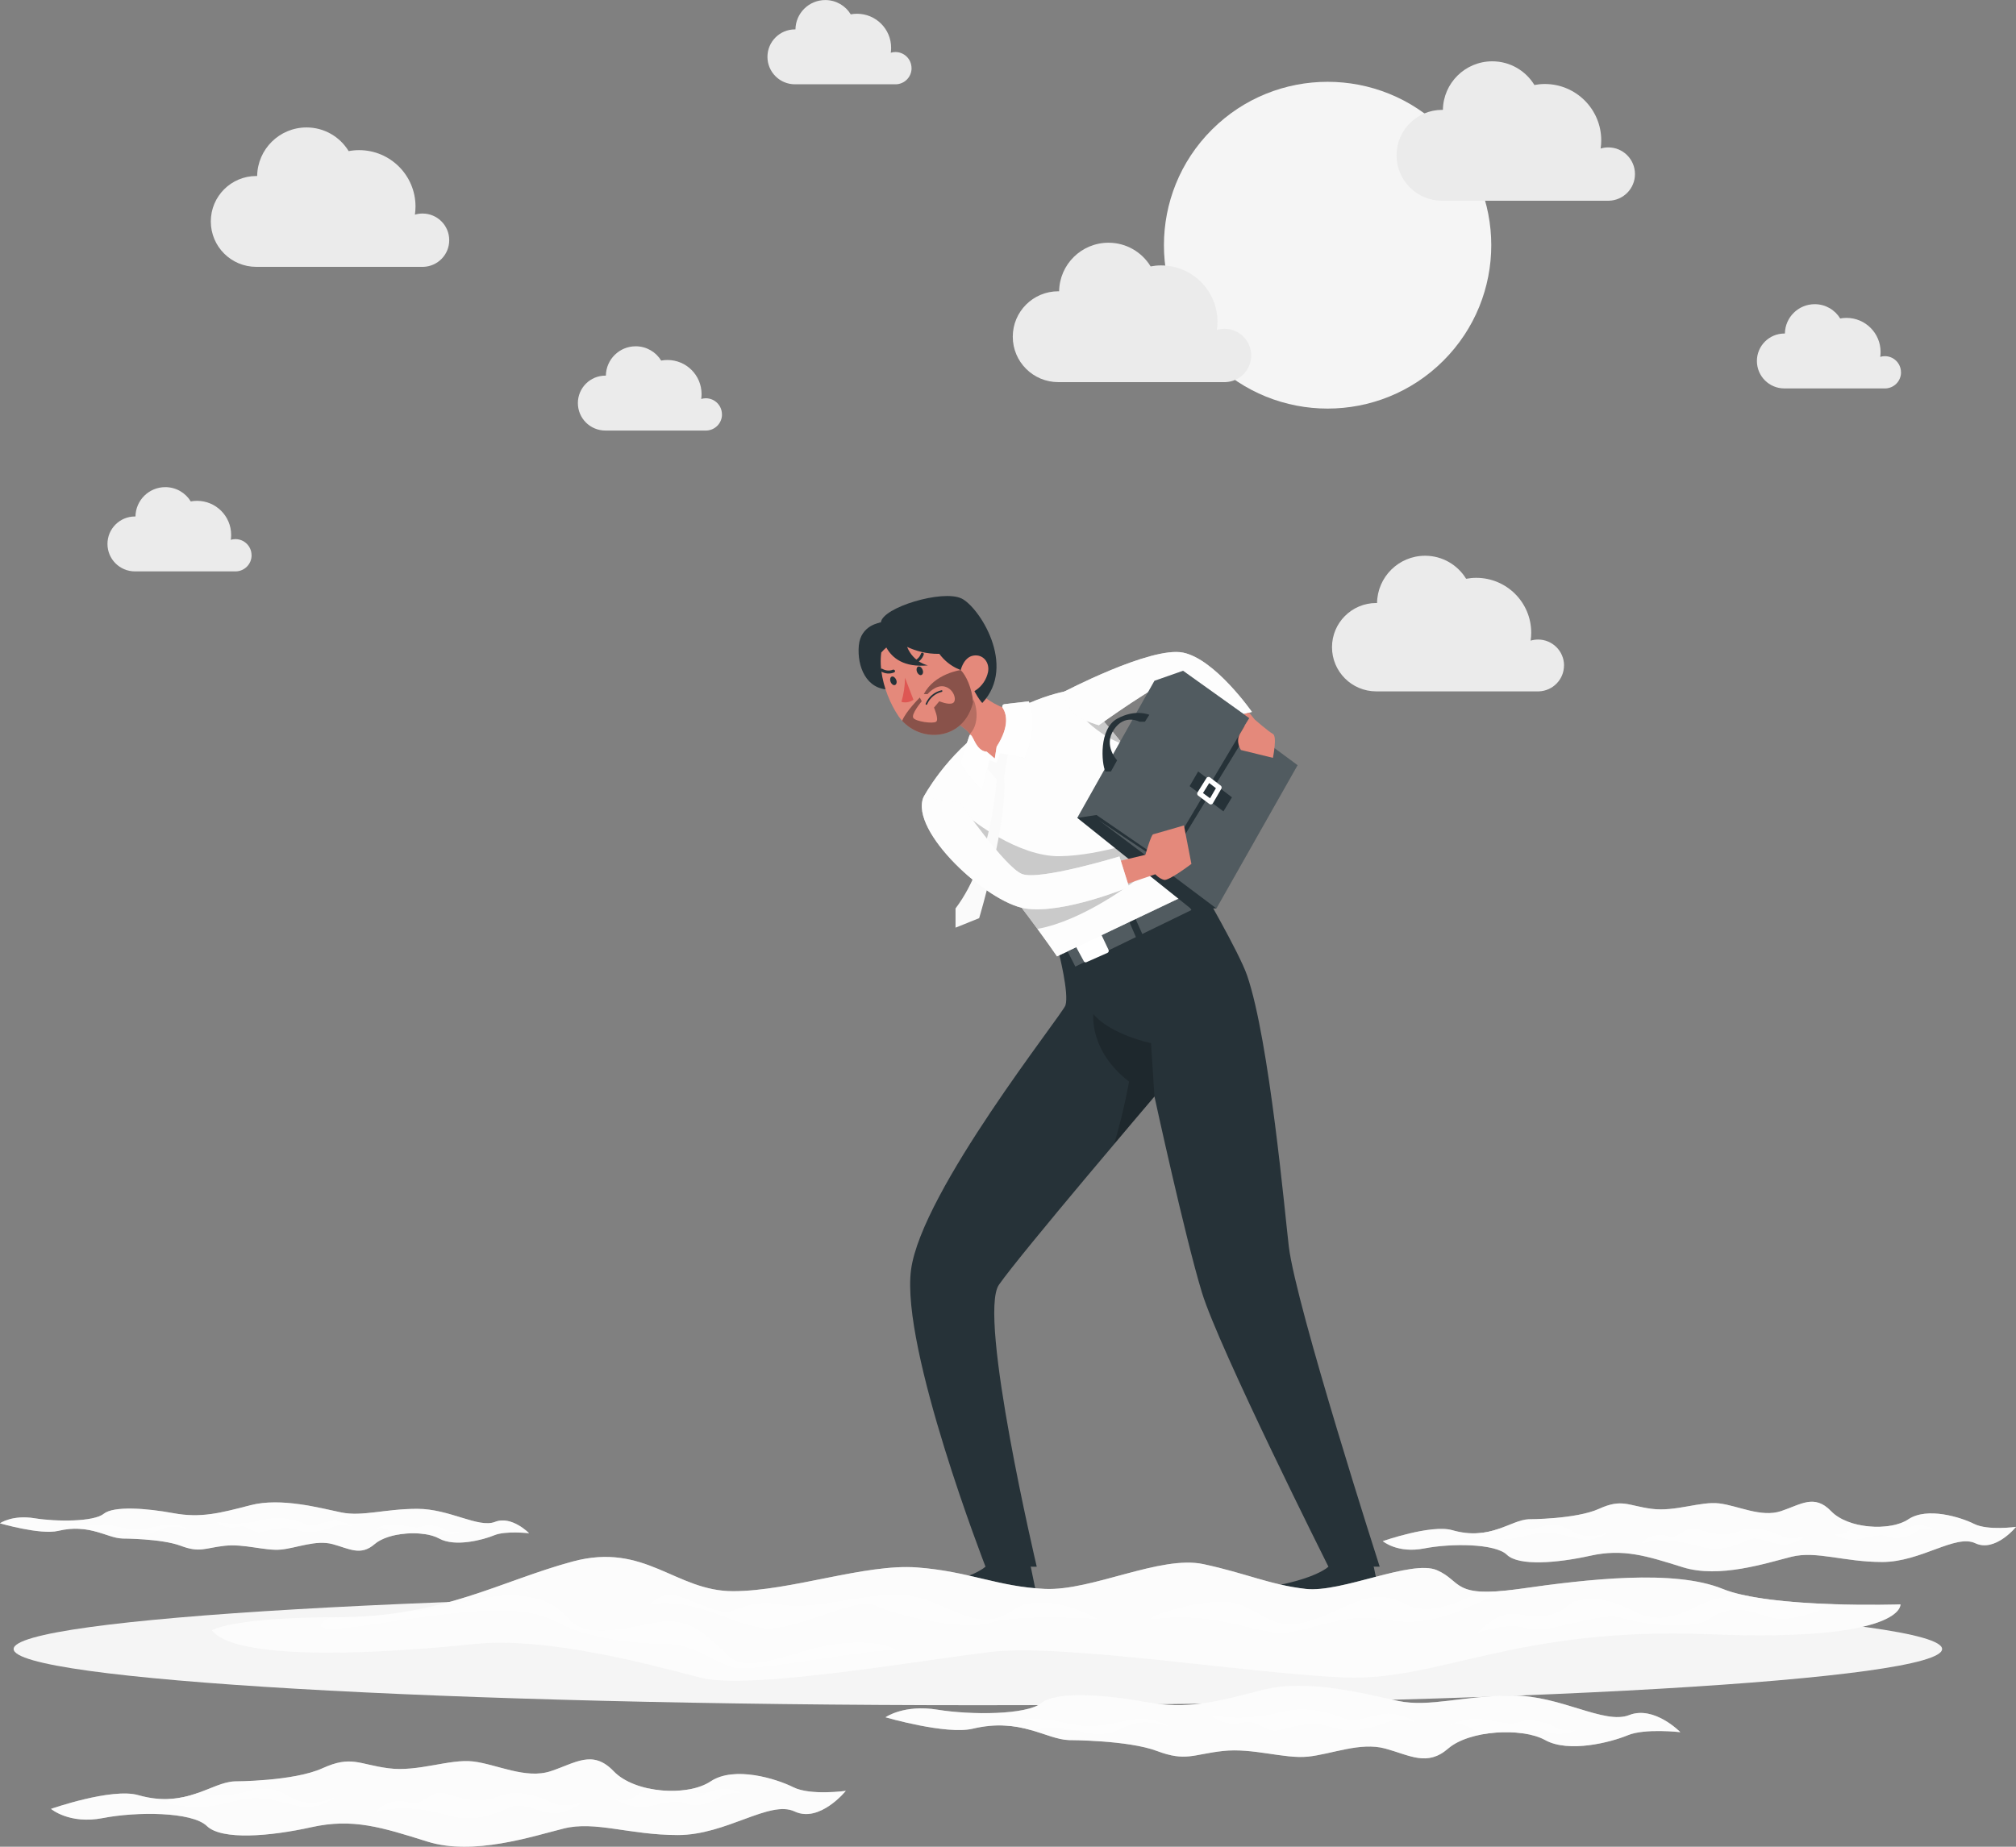 <svg width="406" height="372" viewBox="0 0 406 372" fill="none" xmlns="http://www.w3.org/2000/svg">
<rect x="0" y="0" width="406" height="372" fill="#808080" stroke="none"/>
<g clip-path="url(#clip0_214_3566)">
<path d="M290.671 72.665C303.543 59.811 303.543 38.972 290.671 26.119C277.799 13.266 256.93 13.266 244.058 26.119C231.186 38.972 231.186 59.811 244.058 72.665C256.93 85.518 277.799 85.518 290.671 72.665Z" fill="#F5F5F5"/>
<path d="M329.263 35.053C329.263 32.093 326.859 29.692 323.895 29.692C323.354 29.692 322.843 29.772 322.352 29.922C322.432 29.382 322.472 28.832 322.472 28.272C322.472 22.002 317.385 16.921 311.105 16.921C310.394 16.921 309.693 16.991 309.012 17.121C307.269 14.261 304.124 12.351 300.529 12.351C295.081 12.351 290.664 16.721 290.584 22.132C290.524 22.132 290.474 22.132 290.413 22.132C285.356 22.132 281.25 26.222 281.25 31.282C281.25 36.343 285.346 40.433 290.413 40.433H324.045C326.939 40.343 329.263 37.983 329.263 35.073V35.053Z" fill="#EBEBEB"/>
<path d="M251.975 71.596C251.975 68.635 249.571 66.235 246.607 66.235C246.066 66.235 245.555 66.315 245.064 66.465C245.144 65.925 245.184 65.375 245.184 64.815C245.184 58.545 240.097 53.464 233.817 53.464C233.106 53.464 232.405 53.534 231.724 53.664C229.981 50.804 226.836 48.894 223.241 48.894C217.793 48.894 213.376 53.264 213.296 58.675C213.236 58.675 213.186 58.675 213.125 58.675C208.068 58.675 203.961 62.765 203.961 67.826C203.961 72.886 208.058 76.976 213.125 76.976H246.757C249.651 76.886 251.975 74.526 251.975 71.616V71.596Z" fill="#EBEBEB"/>
<path d="M90.468 48.374C90.468 45.414 88.064 43.014 85.1 43.014C84.559 43.014 84.048 43.093 83.558 43.243C83.638 42.703 83.678 42.153 83.678 41.593C83.678 35.323 78.59 30.242 72.31 30.242C71.599 30.242 70.898 30.312 70.217 30.442C68.475 27.582 65.33 25.672 61.734 25.672C56.286 25.672 51.869 30.042 51.789 35.453C51.729 35.453 51.679 35.453 51.619 35.453C46.561 35.453 42.455 39.543 42.455 44.604C42.455 49.664 46.551 53.754 51.619 53.754H85.25C88.145 53.664 90.468 51.304 90.468 48.394V48.374Z" fill="#EBEBEB"/>
<path d="M382.835 74.986C382.835 73.196 381.382 71.746 379.59 71.746C379.269 71.746 378.949 71.796 378.658 71.886C378.708 71.566 378.728 71.226 378.728 70.896C378.728 67.105 375.654 64.035 371.858 64.035C371.427 64.035 371.007 64.075 370.596 64.155C369.544 62.425 367.641 61.275 365.468 61.275C362.173 61.275 359.509 63.915 359.459 67.185C359.429 67.185 359.389 67.185 359.359 67.185C356.304 67.185 353.82 69.656 353.82 72.716C353.82 75.776 356.294 78.246 359.359 78.246H379.69C381.442 78.196 382.845 76.766 382.845 75.006L382.835 74.986Z" fill="#EBEBEB"/>
<path d="M145.392 83.467C145.392 81.677 143.94 80.227 142.147 80.227C141.827 80.227 141.506 80.276 141.216 80.367C141.266 80.046 141.286 79.706 141.286 79.376C141.286 75.586 138.211 72.516 134.415 72.516C133.985 72.516 133.564 72.556 133.153 72.636C132.102 70.906 130.199 69.756 128.025 69.756C124.73 69.756 122.066 72.396 122.016 75.666C121.986 75.666 121.946 75.666 121.916 75.666C118.861 75.666 116.378 78.136 116.378 81.197C116.378 84.257 118.851 86.727 121.916 86.727H142.247C144 86.677 145.402 85.247 145.402 83.487L145.392 83.467Z" fill="#EBEBEB"/>
<path d="M314.981 134.051C314.981 131.171 312.637 128.83 309.753 128.83C309.232 128.83 308.731 128.91 308.251 129.05C308.331 128.53 308.371 127.99 308.371 127.45C308.371 121.35 303.413 116.399 297.304 116.399C296.603 116.399 295.922 116.469 295.261 116.589C293.558 113.809 290.503 111.949 286.998 111.949C281.7 111.949 277.403 116.199 277.323 121.47C277.273 121.47 277.213 121.47 277.163 121.47C272.236 121.47 268.25 125.46 268.25 130.371C268.25 135.281 272.236 139.271 277.163 139.271H309.893C312.707 139.181 314.971 136.881 314.971 134.051H314.981Z" fill="#EBEBEB"/>
<path d="M50.657 111.839C50.657 110.049 49.205 108.599 47.412 108.599C47.092 108.599 46.771 108.649 46.481 108.739C46.531 108.419 46.551 108.079 46.551 107.749C46.551 103.958 43.476 100.888 39.681 100.888C39.25 100.888 38.829 100.928 38.419 101.008C37.367 99.278 35.464 98.128 33.291 98.128C29.996 98.128 27.332 100.768 27.282 104.038C27.252 104.038 27.212 104.038 27.181 104.038C24.127 104.038 21.643 106.509 21.643 109.569C21.643 112.629 24.117 115.099 27.181 115.099H47.513C49.265 115.049 50.667 113.619 50.667 111.859L50.657 111.839Z" fill="#EBEBEB"/>
<path d="M183.57 13.721C183.57 11.931 182.118 10.481 180.326 10.481C180.005 10.481 179.685 10.531 179.394 10.621C179.444 10.301 179.464 9.961 179.464 9.631C179.464 5.84 176.389 2.77 172.594 2.77C172.163 2.77 171.742 2.81 171.332 2.89C170.28 1.16 168.377 0.01 166.204 0.01C162.909 0.01 160.245 2.65 160.195 5.92C160.165 5.92 160.125 5.92 160.095 5.92C157.04 5.92 154.556 8.401 154.556 11.451C154.556 14.501 157.03 16.981 160.095 16.981H180.426C182.178 16.931 183.58 15.501 183.58 13.741L183.57 13.721Z" fill="#EBEBEB"/>
<path d="M196.931 343.498C304.177 343.498 391.117 338.429 391.117 332.177C391.117 325.924 304.177 320.856 196.931 320.856C89.684 320.856 2.744 325.924 2.744 332.177C2.744 338.429 89.684 343.498 196.931 343.498Z" fill="#F5F5F5"/>
<path d="M307.93 306.035C307.93 306.035 317.404 306.035 322.031 303.935C326.658 301.834 327.83 303.304 332.618 303.935C337.395 304.565 342.453 302.384 346.238 302.844C350.024 303.304 354.661 305.725 358.657 304.405C362.653 303.084 365.388 300.884 368.763 304.405C372.128 307.925 380.551 308.555 384.337 306.035C388.122 303.514 394.863 305.615 397.597 306.985C400.331 308.355 406.02 307.565 406.02 307.565C406.02 307.565 401.813 312.755 397.807 310.865C393.811 308.975 386.86 314.645 379.078 314.645C371.297 314.645 365.818 312.335 360.771 313.595C355.723 314.855 346.248 318.006 338.887 315.695C331.526 313.385 326.889 311.915 320.259 313.385C313.629 314.855 305.877 315.505 303.493 313.195C301.109 310.885 292.196 310.865 286.818 311.915C281.429 312.965 278.485 310.445 278.485 310.445C278.485 310.445 288.23 307.025 292.476 308.235C300.208 310.445 304.154 306.175 307.95 306.025L307.93 306.035Z" fill="#FAFAFA"/>
<path opacity="0.4" d="M406 307.565C406 307.565 401.783 312.765 397.787 310.875C393.791 308.975 386.851 314.655 379.059 314.655C371.267 314.655 365.808 312.345 360.751 313.605C355.703 314.875 346.229 318.016 338.857 315.705C331.496 313.395 326.859 311.925 320.229 313.395C313.599 314.865 305.847 315.515 303.453 313.205C301.07 310.895 292.166 310.875 286.788 311.925C281.4 312.975 278.455 310.455 278.455 310.455C278.455 310.455 288.2 307.035 292.446 308.245C294.279 308.775 295.902 308.935 297.354 308.855C299.087 308.785 300.589 308.395 301.931 307.925C304.224 307.125 306.087 306.105 307.92 306.035C307.92 306.035 317.395 306.035 322.022 303.935C326.649 301.834 327.82 303.304 332.608 303.935C337.385 304.565 342.443 302.384 346.229 302.844C350.014 303.304 354.651 305.725 358.648 304.415C362.644 303.104 365.378 300.894 368.753 304.415C370.065 305.785 372.138 306.715 374.422 307.195C376.545 307.645 378.838 307.685 380.831 307.335C382.183 307.095 383.385 306.665 384.317 306.045C388.103 303.524 394.843 305.625 397.577 306.995C400.311 308.355 406 307.575 406 307.575V307.565Z" fill="white"/>
<path opacity="0.4" d="M324.135 308.505C324.135 308.505 322.602 309.815 320.239 310.115C317.865 310.415 314.871 308.715 311.135 308.715C307.399 308.715 304.605 311.245 296.873 309.515C296.873 309.515 297.053 309.235 297.364 308.855C299.096 308.785 300.599 308.395 301.941 307.925C304.004 308.575 307.649 308.355 310.133 307.615C313.288 306.665 315.241 307.565 316.763 308.505C320.239 310.655 324.125 308.505 324.125 308.505H324.135Z" fill="white"/>
<path opacity="0.4" d="M330.655 310.865C334.23 310.025 337.916 310.235 342.233 311.495C346.549 312.755 350.025 311.115 352.228 310.145C354.441 309.175 357.596 311.655 360.12 311.045C362.644 310.435 363.485 309.505 363.485 309.505C363.485 309.505 360.751 310.365 358.958 309.505C357.166 308.645 353.49 307.075 350.115 308.495C346.75 309.915 343.485 308.455 341.542 307.925C339.599 307.395 337.846 310.025 336.224 309.505C332.648 308.365 330.645 310.855 330.645 310.855L330.655 310.865Z" fill="white"/>
<path opacity="0.4" d="M389.264 307.895C389.264 307.895 386.74 307.715 385.899 308.505C385.058 309.295 382.113 310.365 380.22 309.515C378.327 308.665 375.383 310.165 373.059 310.155C371.237 310.135 369.364 309.125 368.643 308.695C369.233 309.025 370.606 309.535 372.118 308.505C372.779 308.055 373.55 307.585 374.411 307.195C376.535 307.645 378.828 307.685 380.821 307.335C381.452 307.645 382.484 308.025 383.475 307.865C385.058 307.615 386.209 306.615 389.264 307.905V307.895Z" fill="white"/>
<path d="M24.618 309.924C24.618 309.924 32.53 309.924 36.396 311.384C40.261 312.844 41.243 311.824 45.239 311.384C49.235 310.944 53.452 312.464 56.617 312.144C59.781 311.824 63.647 310.144 66.992 311.054C70.337 311.964 72.621 313.494 75.435 311.054C78.249 308.614 85.28 308.174 88.445 309.924C91.61 311.674 97.239 310.214 99.522 309.264C101.805 308.314 106.553 308.854 106.553 308.854C106.553 308.854 103.037 305.244 99.692 306.564C96.347 307.874 90.548 303.934 84.038 303.934C77.528 303.934 72.961 305.534 68.735 304.664C64.508 303.794 56.596 301.604 50.447 303.204C44.298 304.804 40.422 305.834 34.883 304.804C29.345 303.784 22.865 303.334 20.872 304.944C18.879 306.554 11.438 306.564 6.941 305.834C2.444 305.104 -0.02 306.854 -0.02 306.854C-0.02 306.854 8.122 309.224 11.678 308.384C18.138 306.854 21.433 309.814 24.608 309.914L24.618 309.924Z" fill="#FAFAFA"/>
<path opacity="0.4" d="M106.573 308.864C106.573 308.864 103.047 305.254 99.712 306.564C96.367 307.884 90.568 303.944 84.058 303.944C77.548 303.944 72.981 305.544 68.765 304.674C64.549 303.794 56.627 301.614 50.477 303.214C44.318 304.814 40.452 305.844 34.913 304.814C29.375 303.794 22.895 303.344 20.902 304.944C18.909 306.544 11.467 306.564 6.971 305.834C2.474 305.104 0.01 306.854 0.01 306.854C0.01 306.854 8.152 309.224 11.698 308.384C13.23 308.014 14.582 307.904 15.794 307.954C17.236 308.004 18.498 308.274 19.62 308.604C21.543 309.154 23.095 309.874 24.618 309.914C24.618 309.914 32.53 309.914 36.396 311.374C40.261 312.824 41.243 311.814 45.239 311.374C49.235 310.934 53.452 312.444 56.627 312.134C59.791 311.814 63.657 310.134 67.002 311.044C70.347 311.954 72.631 313.494 75.445 311.044C76.537 310.094 78.269 309.444 80.182 309.114C81.955 308.804 83.868 308.774 85.541 309.024C86.672 309.194 87.674 309.484 88.455 309.924C91.62 311.674 97.249 310.214 99.542 309.264C101.825 308.314 106.573 308.864 106.573 308.864V308.864Z" fill="white"/>
<path opacity="0.4" d="M38.168 308.205C38.168 308.205 36.886 307.295 34.913 307.085C32.93 306.875 30.427 308.055 27.302 308.055C24.177 308.055 21.843 306.305 15.383 307.495C15.383 307.495 15.534 307.685 15.794 307.955C17.236 308.005 18.498 308.275 19.62 308.605C21.343 308.155 24.397 308.305 26.471 308.825C29.105 309.485 30.737 308.855 32.009 308.205C34.913 306.715 38.168 308.205 38.168 308.205Z" fill="white"/>
<path opacity="0.4" d="M43.617 306.565C46.611 307.145 49.686 307.005 53.291 306.125C56.897 305.245 59.801 306.385 61.644 307.055C63.487 307.725 66.131 306.005 68.234 306.425C70.347 306.845 71.049 307.495 71.049 307.495C71.049 307.495 68.765 306.905 67.263 307.495C65.77 308.085 62.686 309.185 59.882 308.195C57.067 307.205 54.343 308.225 52.711 308.595C51.078 308.965 49.616 307.135 48.274 307.495C45.289 308.285 43.617 306.555 43.617 306.555V306.565Z" fill="white"/>
<path opacity="0.4" d="M92.591 308.625C92.591 308.625 90.488 308.755 89.777 308.205C89.076 307.655 86.612 306.915 85.03 307.505C83.447 308.095 80.994 307.055 79.051 307.065C77.528 307.075 75.966 307.775 75.355 308.075C75.846 307.845 76.998 307.495 78.259 308.205C78.81 308.525 79.461 308.845 80.182 309.115C81.955 308.805 83.868 308.775 85.54 309.025C86.071 308.805 86.923 308.545 87.754 308.655C89.076 308.825 90.037 309.525 92.591 308.625V308.625Z" fill="white"/>
<path d="M268.59 315.195L276.171 315.315C276.432 315.315 276.642 315.505 276.692 315.755L277.834 321.325C277.934 321.825 277.604 322.305 277.103 322.405C277.033 322.415 276.973 322.425 276.903 322.425C274.449 322.345 272.666 322.165 269.591 322.115C267.699 322.085 261.97 322.195 259.346 322.155C256.722 322.115 256.421 319.525 257.503 319.305C262.33 318.335 265.976 316.945 267.538 315.585C267.829 315.325 268.209 315.195 268.59 315.205V315.195Z" fill="#263238"/>
<path d="M241.749 178.444C241.749 178.444 249.571 191.885 251.153 196.496C255.66 209.617 258.785 244.76 259.556 251.12C261.018 263.201 277.854 315.585 277.854 315.585H267.528C267.528 315.585 245.435 271.522 242.029 260.281C238.614 249.04 232.495 220.878 232.495 220.878C232.495 220.878 205.504 252.57 201.177 258.801C196.85 265.031 208.789 315.595 208.789 315.595H198.473C198.473 315.595 181.387 271.682 183.47 255.811C185.553 239.949 213.957 204.386 214.568 202.516C215.349 200.146 213.185 191.715 213.185 191.715L241.749 178.454V178.444Z" fill="#263238"/>
<path d="M199.514 315.195L207.096 315.315C207.356 315.315 207.567 315.505 207.617 315.755L208.759 321.325C208.859 321.825 208.528 322.305 208.027 322.405C207.957 322.415 207.897 322.425 207.827 322.425C205.373 322.345 203.591 322.165 200.516 322.115C198.623 322.085 192.894 322.195 190.27 322.155C187.646 322.115 187.346 319.525 188.428 319.305C193.255 318.335 196.9 316.945 198.463 315.585C198.753 315.325 199.134 315.195 199.514 315.205V315.195Z" fill="#263238"/>
<path opacity="0.2" d="M224.373 230.449C226.356 223.858 227.377 217.878 227.377 217.878C219.275 211.607 220.196 204.286 220.196 204.286C223.752 208.467 231.804 210.137 231.804 210.137L232.495 220.858C232.495 220.858 229.03 224.928 224.373 230.439V230.449Z" fill="black"/>
<path d="M242.74 181.955L241.208 178.684L214.017 192.216L215.879 195.036L242.74 181.955Z" fill="#263238"/>
<path opacity="0.2" d="M242.74 181.955L241.208 178.684L214.017 192.216L215.879 195.036L242.74 181.955Z" fill="white"/>
<path d="M221.859 188.405L223.241 191.325C223.351 191.565 223.261 191.835 223.05 191.935L218.784 193.825C218.594 193.905 218.373 193.825 218.263 193.615L216.721 190.775C216.591 190.535 216.671 190.245 216.901 190.145L221.328 188.165C221.528 188.075 221.758 188.175 221.869 188.395L221.859 188.405Z" fill="white"/>
<path d="M227.377 185.565L229.09 189.535L230.492 189.135L228.619 184.955L227.377 185.565Z" fill="#263238"/>
<path d="M238.254 180.154L240.267 183.954L241.268 183.664L239.135 179.724L238.254 180.154Z" fill="#263238"/>
<path d="M215.028 191.705L216.951 195.465L216.3 196.075L214.017 192.215L215.028 191.705Z" fill="#263238"/>
<path d="M212.875 192.656C209.61 187.865 195.889 168.844 185.964 160.603C185.964 160.603 190.411 152.102 199.204 146.102C208.638 139.661 216.12 139.011 216.12 139.011C216.12 139.011 231.654 152.132 242.751 178.434L212.885 192.646L212.875 192.656Z" fill="#FAFAFA"/>
<path opacity="0.6" d="M242.741 178.434L212.875 192.656C212.094 191.515 210.712 189.555 208.929 187.115C205.464 182.385 200.456 175.854 195.368 170.074C192.143 166.403 188.888 163.033 185.964 160.603C185.964 160.603 190.411 152.102 199.204 146.102C208.638 139.661 216.12 139.011 216.12 139.011C216.12 139.011 217.973 140.571 220.847 143.692C222.339 145.332 224.132 147.392 226.075 149.882C231.213 156.433 237.473 165.943 242.741 178.434V178.434Z" fill="white"/>
<path opacity="0.2" d="M231.453 168.724L228.379 177.564C228.379 177.564 218.203 185.465 208.929 187.115C205.464 182.385 200.456 175.854 195.368 170.074C195.338 167.113 195.568 164.973 195.568 164.973C195.568 164.973 204.973 172.604 213.426 172.474C221.879 172.344 231.453 168.724 231.453 168.724V168.724Z" fill="black"/>
<path opacity="0.2" d="M226.075 149.882C221.809 148.322 218.844 145.242 218.844 145.242L220.847 143.692C222.339 145.332 224.132 147.392 226.075 149.882Z" fill="black"/>
<path d="M195.959 152.792L198.102 152.062L200.536 153.222L201.067 150.562L203.911 149.122C204.602 147.142 204.873 145.022 204.632 142.882C200.246 143.382 194.397 137.331 191.462 133.731L191.522 138.981L191.592 145.172C193.045 145.882 194.447 146.722 195.338 147.852C196.33 149.092 196.73 150.682 195.949 152.802L195.959 152.792Z" fill="#E4897B"/>
<path opacity="0.2" d="M191.602 145.161C193.055 145.871 194.457 146.711 195.348 147.841C197.672 145.341 196.49 140.831 195.268 139.581C194.817 139.071 192.694 139.141 191.542 138.971L191.612 145.161H191.602Z" fill="black"/>
<path d="M177.381 125.4C177.381 125.4 173.325 125.85 172.954 130.06C172.583 134.271 174.476 138.921 179.103 138.891C183.73 138.861 184.922 125.67 184.922 125.67L177.381 125.4V125.4Z" fill="#263238"/>
<path d="M195.989 141.401C195.849 142.031 195.649 142.652 195.358 143.292C192.834 149.012 185.553 149.442 181.687 145.192C181.417 144.902 181.167 144.582 180.936 144.242C177.721 139.521 175.258 130.651 180.045 126.21C183.44 123.01 188.798 123.17 191.993 126.57C192.904 127.53 193.576 128.7 193.956 129.971C195.508 134.931 196.72 138.101 195.989 141.401V141.401Z" fill="#E4897B"/>
<path d="M185.793 134.911C186.004 135.361 185.874 135.851 185.553 135.971C185.243 136.091 184.852 135.801 184.672 135.331C184.492 134.861 184.602 134.381 184.912 134.271C185.223 134.161 185.613 134.441 185.793 134.911Z" fill="#263238"/>
<path d="M180.475 136.931C180.686 137.381 180.546 137.881 180.235 137.991C179.925 138.101 179.534 137.821 179.354 137.351C179.173 136.881 179.284 136.401 179.594 136.291C179.905 136.181 180.305 136.491 180.475 136.931Z" fill="#263238"/>
<path d="M182.258 136.521C182.248 138.171 181.998 139.811 181.537 141.391C182.368 141.611 183.26 141.451 183.961 140.961L182.258 136.521Z" fill="#DE5753"/>
<path d="M183.72 133.391C183.74 133.281 183.821 133.191 183.921 133.161C184.642 132.941 185.213 132.391 185.463 131.691C185.503 131.531 185.663 131.441 185.824 131.481C185.984 131.521 186.074 131.681 186.034 131.841C185.734 132.741 185.022 133.441 184.111 133.721C183.961 133.781 183.791 133.701 183.73 133.551C183.72 133.501 183.71 133.451 183.72 133.401V133.391Z" fill="#263238"/>
<path d="M189.589 139.051C188.147 139.391 186.965 140.401 186.415 141.771C186.385 141.851 186.435 141.941 186.515 141.971C186.595 142.001 186.675 141.961 186.705 141.881C187.246 140.611 188.338 139.681 189.67 139.361C189.75 139.341 189.8 139.261 189.79 139.181V139.161C189.77 139.081 189.69 139.031 189.609 139.041H189.589V139.051Z" fill="#263238"/>
<path d="M180.095 134.961C180.155 134.981 180.195 135.021 180.235 135.071C180.295 135.221 180.225 135.391 180.075 135.451C179.193 135.821 178.192 135.731 177.381 135.221C177.251 135.131 177.22 134.941 177.311 134.811C177.411 134.681 177.591 134.651 177.721 134.741C178.372 135.121 179.163 135.181 179.854 134.891C179.945 134.871 180.035 134.891 180.095 134.951V134.961Z" fill="#263238"/>
<path d="M193.615 120.55C189.82 118.73 177.701 122.35 177.391 125.4C177.391 125.4 174.907 125.87 175.458 128.23C175.898 130.12 177.491 131.431 177.491 131.431C177.811 131.061 178.152 130.741 178.502 130.431C179.674 132.571 182.048 134.491 186.875 134.031C186.875 134.031 183.981 133.501 182.679 130.311C184.311 131.071 186.525 131.761 189.169 131.711C191.392 134.721 194.427 135.251 194.427 135.251C196.39 140.251 197.822 141.611 197.822 141.611C204.863 134.071 197.151 122.23 193.615 120.54V120.55Z" fill="#263238"/>
<path d="M198.984 135.351C198.673 136.871 197.772 138.211 196.47 139.071C194.747 140.201 193.265 138.801 193.215 136.851C193.195 135.111 194.036 132.391 196.029 132.061C198.022 131.741 199.334 133.471 198.984 135.341V135.351Z" fill="#E4897B"/>
<path opacity="0.4" d="M195.989 141.401C195.849 142.031 195.649 142.651 195.358 143.292C192.834 149.012 185.553 149.442 181.687 145.192C182.418 143.302 185.243 140.511 185.243 140.511L185.633 141.261C185.633 141.261 183.38 143.922 183.951 144.652C184.522 145.372 187.937 145.832 188.538 145.372C189.129 144.912 188.097 142.541 188.097 142.541L189.169 141.261C189.169 141.261 191.042 142.071 191.903 141.621C192.764 141.161 192.163 138.841 190.32 138.321C188.468 137.791 186.785 139.831 186.785 139.831H186.044C188.167 135.691 193.475 134.971 193.475 134.971C194.587 136.081 195.699 138.571 195.989 141.401V141.401Z" fill="black"/>
<path d="M197.451 153.212L200.696 157.003C200.696 157.003 199.955 173.074 192.434 182.995V186.865L197.191 184.955C197.191 184.955 203 165.623 202.209 156.393L203.26 150.262L200.346 152.792L197.451 153.212V153.212Z" fill="#FAFAFA"/>
<path d="M201.928 142.592C202.629 143.662 203.45 146.132 200.716 150.412L200.336 152.802L198.723 151.422C196.39 151.322 195.919 147.562 195.268 148.062L193.365 153.722C193.365 153.722 195.578 157.123 197.752 159.273L199.284 153.122L200.696 153.672L201.367 151.692L206.375 152.722C206.375 152.722 209.49 145.922 207.166 141.271L202.269 141.851C201.908 141.891 201.728 142.301 201.928 142.602V142.592Z" fill="#FAFAFA"/>
<path opacity="0.7" d="M201.928 142.592C202.629 143.662 203.45 146.132 200.716 150.412L200.336 152.802L198.723 151.422C196.39 151.322 195.919 147.562 195.268 148.062L193.365 153.722C193.365 153.722 195.578 157.123 197.752 159.273L199.284 153.122L200.696 153.672L201.367 151.692L206.375 152.722C206.375 152.722 209.49 145.922 207.166 141.271L202.269 141.851C201.908 141.891 201.728 142.301 201.928 142.602V142.592Z" fill="white"/>
<path d="M214.017 139.481C214.017 139.481 231.784 130.141 238.254 131.461C244.723 132.781 252.125 143.412 252.125 143.412L246.186 144.912C246.186 144.912 237.993 137.141 235.88 137.131C233.767 137.121 221.288 146.092 221.288 146.092C221.288 146.092 217.232 144.932 216.12 143.602C215.008 142.271 214.017 139.471 214.017 139.471V139.481Z" fill="#FAFAFA"/>
<path opacity="0.6" d="M214.017 139.481C214.017 139.481 231.784 130.141 238.254 131.461C244.723 132.781 252.125 143.412 252.125 143.412L246.186 144.912C246.186 144.912 237.993 137.141 235.88 137.131C233.767 137.121 221.288 146.092 221.288 146.092C221.288 146.092 217.232 144.932 216.12 143.602C215.008 142.271 214.017 139.471 214.017 139.471V139.481Z" fill="white"/>
<path d="M216.951 164.753L232.495 137.141L238.254 135.121L251.594 144.652L250.613 146.232L261.309 154.142L244.964 182.995H239.766L216.951 164.753Z" fill="#263238"/>
<path opacity="0.2" d="M216.951 164.753L220.827 164.173L234.428 173.524L251.594 144.652L238.254 135.121L232.495 137.141L216.951 164.753Z" fill="white"/>
<path opacity="0.2" d="M221.288 165.223L244.964 182.995L261.309 154.142L251.594 146.962L234.889 174.294L221.288 165.223Z" fill="white"/>
<path d="M241.298 155.403L248.099 160.613L246.386 163.443L239.576 158.363L241.298 155.403Z" fill="#263238"/>
<path d="M241.599 159.873L243.391 157.003L245.525 158.643L243.842 161.543L241.599 159.873Z" stroke="white" stroke-linecap="round" stroke-linejoin="round"/>
<path d="M231.453 143.992C231.453 143.992 228.659 142.742 224.974 144.782C221.288 146.822 221.819 153.752 222.61 155.402H223.732L224.974 153.162C224.974 153.162 222.149 150.212 224.323 146.972C226.496 143.732 229.47 145.382 229.47 145.382H230.572L231.453 144.002V143.992Z" fill="#263238"/>
<path d="M216.831 175.494L230.662 172.194C230.662 172.194 231.824 168.154 232.224 168.064C232.625 167.974 238.434 166.273 238.434 166.273L239.936 174.024C239.936 174.024 235.399 177.464 234.448 177.244C233.496 177.034 232.665 176.114 232.665 176.114L218.924 180.765L216.831 175.484V175.494Z" fill="#E4897B"/>
<path d="M185.964 160.603C183.19 167.464 198.773 181.775 206.425 182.995C214.087 184.215 227.377 178.684 227.377 178.684L225.444 172.524C225.444 172.524 209.199 177.484 205.764 176.034C202.329 174.584 193.365 161.723 193.365 161.723L185.964 160.603V160.603Z" fill="#FAFAFA"/>
<path opacity="0.6" d="M185.964 160.603C183.19 167.464 198.773 181.775 206.425 182.995C214.087 184.215 227.377 178.684 227.377 178.684L225.444 172.524C225.444 172.524 209.199 177.484 205.764 176.034C202.329 174.584 193.365 161.723 193.365 161.723L185.964 160.603V160.603Z" fill="white"/>
<path d="M251.564 143.552L252.686 144.942C252.686 144.942 255.46 147.372 256.352 147.842C257.243 148.312 256.352 152.662 256.352 152.662L249.912 151.082C249.912 151.082 248.79 149.462 249.691 147.852C250.603 146.242 251.594 144.662 251.594 144.662L250.453 143.842L251.564 143.562V143.552Z" fill="#E4897B"/>
<path d="M67.904 325.786C89.056 325.786 100.644 318.516 115.306 314.555C129.978 310.595 136.018 320.566 147.695 320.526C159.383 320.486 174.216 314.955 184.702 315.745C195.188 316.536 200.957 319.636 210.431 320.066C219.906 320.496 233.687 313.225 242.35 315.075C251.023 316.936 255.71 319.236 262.951 320.066C270.202 320.886 284.264 314.075 289.382 316.296C294.5 318.516 292.366 322.016 306.007 320.066C319.648 318.116 337.125 316.076 346.93 320.066C356.735 324.056 382.734 323.186 382.734 323.186C382.734 323.186 383.586 330.787 344.376 329.197C305.166 327.616 289.933 338.687 270.693 337.897C251.454 337.107 214.077 331.017 199.525 332.757C184.972 334.497 150.86 340.477 141.065 337.937C131.26 335.397 110.208 329.607 95.396 331.167C80.583 332.737 47.853 335.127 42.675 328.396C42.675 328.396 46.851 325.776 67.914 325.776L67.904 325.786Z" fill="#FAFAFA"/>
<path opacity="0.4" d="M344.366 329.197C305.156 327.616 289.923 338.697 270.693 337.907C251.454 337.107 214.077 331.017 199.515 332.757C184.952 334.497 150.86 340.487 141.055 337.947C131.25 335.407 110.188 329.607 95.385 331.177C80.573 332.747 47.843 335.137 42.665 328.406C42.665 328.406 46.641 325.916 66.381 325.796C66.882 325.786 67.383 325.786 67.904 325.786C73.232 325.786 77.949 325.326 82.266 324.566C95.085 322.336 104.329 317.516 115.306 314.555C129.968 310.605 136.008 320.566 147.695 320.526C159.383 320.496 174.216 314.955 184.702 315.745C195.188 316.536 200.957 319.636 210.431 320.066C219.906 320.496 233.687 313.225 242.35 315.075C251.023 316.936 255.71 319.246 262.961 320.066C270.203 320.886 284.274 314.075 289.382 316.295C293.238 317.966 292.977 320.356 298.426 320.616C299.978 320.686 302.011 320.586 304.735 320.236C305.146 320.186 305.567 320.126 306.007 320.066C319.648 318.116 337.125 316.075 346.93 320.066C348.021 320.516 349.323 320.896 350.766 321.226C355.963 322.426 363.014 322.946 369.184 323.146C376.605 323.386 382.734 323.186 382.734 323.186C382.734 323.186 383.586 330.777 344.366 329.197V329.197Z" fill="white"/>
<path opacity="0.4" d="M180.546 332.507C176.58 331.747 151.752 336.947 147.786 335.917C143.83 334.887 139.863 331.147 134.055 331.147C128.246 331.147 118.471 330.087 112.392 326.856C106.322 323.636 98.921 323.496 77.528 326.856C63.417 329.077 62.976 327.906 66.381 325.796C66.882 325.786 67.383 325.786 67.904 325.786C73.232 325.786 77.949 325.326 82.266 324.566C84.689 324.546 87.694 324.166 91.379 323.186C105.221 319.506 111.34 322.176 114.505 326.096C117.68 330.017 125.071 328.246 132.202 326.856C139.333 325.476 142.768 330.087 146.994 333.787C151.221 337.477 159.944 332.197 168.818 331.147C177.701 330.087 180.546 332.507 180.546 332.507V332.507Z" fill="white"/>
<path opacity="0.4" d="M130.89 323.146C140.134 321.646 147.535 327.446 154.135 327.966C160.735 328.496 172.363 321.456 176.319 323.396C180.285 325.336 194.226 328.686 199.534 326.876C204.843 325.066 220.957 326.086 220.957 326.086C220.957 326.086 212.955 321.426 206.395 323.176C203.751 323.886 201.297 327.936 194.357 325.446C187.416 322.956 185.563 320.676 177.381 321.426C169.188 322.166 162.588 324.276 157.31 323.226C152.032 322.176 149.208 324.026 147.004 324.646C144.801 325.266 138.021 321.716 135.647 321.286C133.273 320.856 130.89 323.146 130.89 323.146V323.146Z" fill="white"/>
<path opacity="0.4" d="M304.735 320.236C302.181 321.036 299.517 322.006 297.033 323.156C288.31 327.186 283.823 327.116 277.744 326.096C271.675 325.076 266.006 327.656 259.857 328.746C253.707 329.826 246.316 324.476 232.575 326.096C228.048 326.636 243.932 320.856 249.751 323.236C255.56 325.606 257.142 328.956 265.065 326.096C272.997 323.236 276.162 319.536 283.292 323.236C287.709 325.516 293.188 323.066 298.426 320.616C299.978 320.686 302.011 320.586 304.735 320.236Z" fill="white"/>
<path opacity="0.4" d="M369.374 323.226C369.374 323.226 362.163 326.436 358.257 326.096C354.351 325.766 349.984 322.086 344.245 326.096C340.73 328.546 330.935 327.226 326.528 325.886C322.122 324.546 311.435 329.356 307.529 328.006C303.633 326.656 297.554 328.896 297.554 328.896C297.554 328.896 301.711 324.376 305.616 325.146C314.33 326.856 315.472 322.956 317.174 322.586C322.302 321.446 325.427 322.796 328.992 324.566C333.739 326.926 337.195 325.916 342.583 323.186C344.476 322.226 347.551 321.616 350.765 321.226C355.963 322.426 363.014 322.946 369.184 323.146L369.374 323.226V323.226Z" fill="white"/>
<path d="M215.309 350.528C215.309 350.528 227.197 350.528 233.006 352.718C238.815 354.909 240.287 353.378 246.286 352.718C252.285 352.058 258.625 354.339 263.382 353.859C268.139 353.378 273.948 350.858 278.966 352.228C283.984 353.599 287.419 355.899 291.645 352.228C295.872 348.558 306.438 347.898 311.195 350.528C315.952 353.158 324.405 350.968 327.841 349.538C331.276 348.118 338.407 348.928 338.407 348.928C338.407 348.928 333.129 343.508 328.101 345.488C323.083 347.458 314.37 341.548 304.595 341.548C294.82 341.548 287.95 343.958 281.61 342.648C275.27 341.338 263.382 338.047 254.138 340.457C244.894 342.868 239.085 344.398 230.762 342.868C222.44 341.338 212.715 340.657 209.72 343.068C206.726 345.478 195.549 345.498 188.788 344.398C182.028 343.298 178.332 345.928 178.332 345.928C178.332 345.928 190.561 349.498 195.899 348.228C205.604 345.928 210.551 350.378 215.309 350.528Z" fill="#FAFAFA"/>
<path opacity="0.4" d="M338.397 348.928C338.397 348.928 333.109 343.508 328.091 345.478C323.073 347.458 314.36 341.538 304.585 341.538C294.81 341.538 287.95 343.948 281.61 342.638C275.27 341.317 263.382 338.037 254.138 340.447C244.894 342.858 239.075 344.398 230.762 342.858C222.44 341.317 212.715 340.647 209.71 343.058C206.716 345.468 195.539 345.488 188.788 344.398C182.028 343.298 178.332 345.928 178.332 345.928C178.332 345.928 190.561 349.488 195.889 348.228C198.193 347.678 200.226 347.518 202.049 347.588C204.222 347.658 206.105 348.068 207.797 348.558C210.682 349.388 213.015 350.458 215.309 350.528C215.309 350.528 227.197 350.528 233.006 352.718C238.815 354.909 240.287 353.378 246.286 352.718C252.285 352.058 258.625 354.329 263.382 353.859C268.139 353.378 273.948 350.848 278.966 352.218C283.984 353.589 287.419 355.889 291.645 352.218C293.288 350.788 295.892 349.818 298.756 349.318H298.766C301.43 348.848 304.305 348.798 306.808 349.178C308.501 349.428 310.013 349.878 311.185 350.528C315.942 353.158 324.395 350.968 327.831 349.538C331.266 348.118 338.397 348.928 338.397 348.928V348.928Z" fill="white"/>
<path opacity="0.4" d="M235.65 347.948C235.65 347.948 233.727 346.578 230.762 346.268C227.788 345.948 224.022 347.728 219.335 347.728C214.648 347.728 211.142 345.098 201.438 346.888C201.438 346.888 201.668 347.178 202.048 347.578C204.222 347.648 206.105 348.058 207.797 348.548C210.381 347.868 214.968 348.098 218.083 348.868C222.039 349.858 224.493 348.918 226.406 347.938C230.762 345.698 235.65 347.938 235.65 347.938V347.948Z" fill="white"/>
<path opacity="0.4" d="M243.833 345.488C248.319 346.368 252.946 346.148 258.365 344.828C263.783 343.518 268.14 345.228 270.914 346.228C273.688 347.228 277.654 344.658 280.819 345.288C283.984 345.918 285.045 346.888 285.045 346.888C285.045 346.888 281.61 345.998 279.367 346.888C277.123 347.778 272.496 349.428 268.27 347.948C264.043 346.468 259.947 347.988 257.503 348.538C255.06 349.098 252.866 346.348 250.833 346.888C246.346 348.078 243.833 345.478 243.833 345.478V345.488Z" fill="white"/>
<path opacity="0.4" d="M317.394 348.588C317.394 348.588 314.23 348.778 313.168 347.958C312.116 347.138 308.421 346.018 306.037 346.898C303.663 347.788 299.968 346.218 297.053 346.238C294.77 346.258 292.416 347.308 291.505 347.758C292.246 347.418 293.969 346.888 295.872 347.958C296.703 348.428 297.674 348.918 298.756 349.328H298.766C301.43 348.858 304.304 348.808 306.808 349.188C307.599 348.868 308.891 348.468 310.133 348.628C312.116 348.888 313.569 349.928 317.394 348.588V348.588Z" fill="white"/>
<path d="M47.242 358.839C47.242 358.839 59.13 358.839 64.939 356.199C70.748 353.559 72.22 355.409 78.219 356.199C84.219 356.989 90.558 354.249 95.316 354.829C100.073 355.409 105.882 358.439 110.899 356.789C115.917 355.139 119.352 352.368 123.579 356.789C127.805 361.209 138.371 361.999 143.129 358.829C147.886 355.669 156.339 358.299 159.774 360.019C163.209 361.739 170.34 360.749 170.34 360.749C170.34 360.749 165.062 367.27 160.034 364.899C155.017 362.529 146.303 369.65 136.528 369.65C126.754 369.65 119.883 366.75 113.553 368.33C107.214 369.91 95.326 373.87 86.081 370.97C76.837 368.07 71.028 366.22 62.706 368.07C54.383 369.92 44.658 370.73 41.664 367.83C38.669 364.929 27.492 364.909 20.732 366.23C13.971 367.55 10.276 364.379 10.276 364.379C10.276 364.379 22.504 360.089 27.843 361.609C37.547 364.379 42.495 359.019 47.252 358.839H47.242Z" fill="#FAFAFA"/>
<path opacity="0.4" d="M170.33 360.759C170.33 360.759 165.042 367.28 160.024 364.909C155.007 362.529 146.293 369.65 136.518 369.65C126.743 369.65 119.883 366.75 113.543 368.33C107.204 369.92 95.316 373.87 86.071 370.97C76.827 368.07 71.008 366.22 62.696 368.07C54.373 369.92 44.648 370.73 41.644 367.83C38.649 364.929 27.472 364.909 20.722 366.22C13.961 367.54 10.266 364.379 10.266 364.379C10.266 364.379 22.494 360.089 27.822 361.609C30.126 362.269 32.159 362.469 33.982 362.379C36.155 362.289 38.038 361.799 39.731 361.209C42.615 360.209 44.949 358.919 47.242 358.839C47.242 358.839 59.13 358.839 64.939 356.199C70.748 353.569 72.22 355.409 78.219 356.199C84.219 356.989 90.558 354.259 95.316 354.829C100.073 355.409 105.882 358.449 110.899 356.799C115.917 355.149 119.352 352.378 123.579 356.799C125.221 358.519 127.825 359.689 130.69 360.289H130.7C133.364 360.849 136.238 360.909 138.742 360.459C140.434 360.159 141.947 359.619 143.119 358.839C147.876 355.679 156.329 358.309 159.764 360.029C163.199 361.739 170.33 360.759 170.33 360.759V360.759Z" fill="white"/>
<path opacity="0.4" d="M67.583 361.939C67.583 361.939 65.66 363.589 62.696 363.959C59.721 364.339 55.955 362.199 51.268 362.199C46.581 362.199 43.076 365.369 33.371 363.209C33.371 363.209 33.601 362.859 33.982 362.379C36.155 362.289 38.038 361.799 39.731 361.209C42.315 362.029 46.901 361.749 50.016 360.819C53.972 359.629 56.426 360.759 58.339 361.939C62.696 364.639 67.583 361.939 67.583 361.939Z" fill="white"/>
<path opacity="0.4" d="M75.766 364.899C80.252 363.849 84.879 364.109 90.298 365.689C95.716 367.269 100.073 365.209 102.847 363.999C105.621 362.789 109.587 365.889 112.752 365.129C115.917 364.369 116.979 363.199 116.979 363.199C116.979 363.199 113.543 364.269 111.3 363.199C109.056 362.129 104.429 360.149 100.203 361.929C95.977 363.709 91.88 361.879 89.436 361.219C86.993 360.549 84.799 363.859 82.766 363.209C78.279 361.779 75.766 364.909 75.766 364.909V364.899Z" fill="white"/>
<path opacity="0.4" d="M149.328 361.179C149.328 361.179 146.163 360.949 145.102 361.939C144.05 362.929 140.354 364.279 137.971 363.209C135.597 362.139 131.901 364.029 128.987 364.009C126.703 363.989 124.35 362.719 123.438 362.179C124.18 362.589 125.902 363.229 127.805 361.939C128.636 361.369 129.608 360.779 130.69 360.289H130.7C133.364 360.849 136.238 360.909 138.742 360.459C139.533 360.849 140.825 361.329 142.067 361.129C144.05 360.819 145.502 359.559 149.328 361.179V361.179Z" fill="white"/>
</g>
<defs>
<clipPath id="clip0_214_3566">
<rect width="406" height="372" fill="white"/>
</clipPath>
</defs>
</svg>

